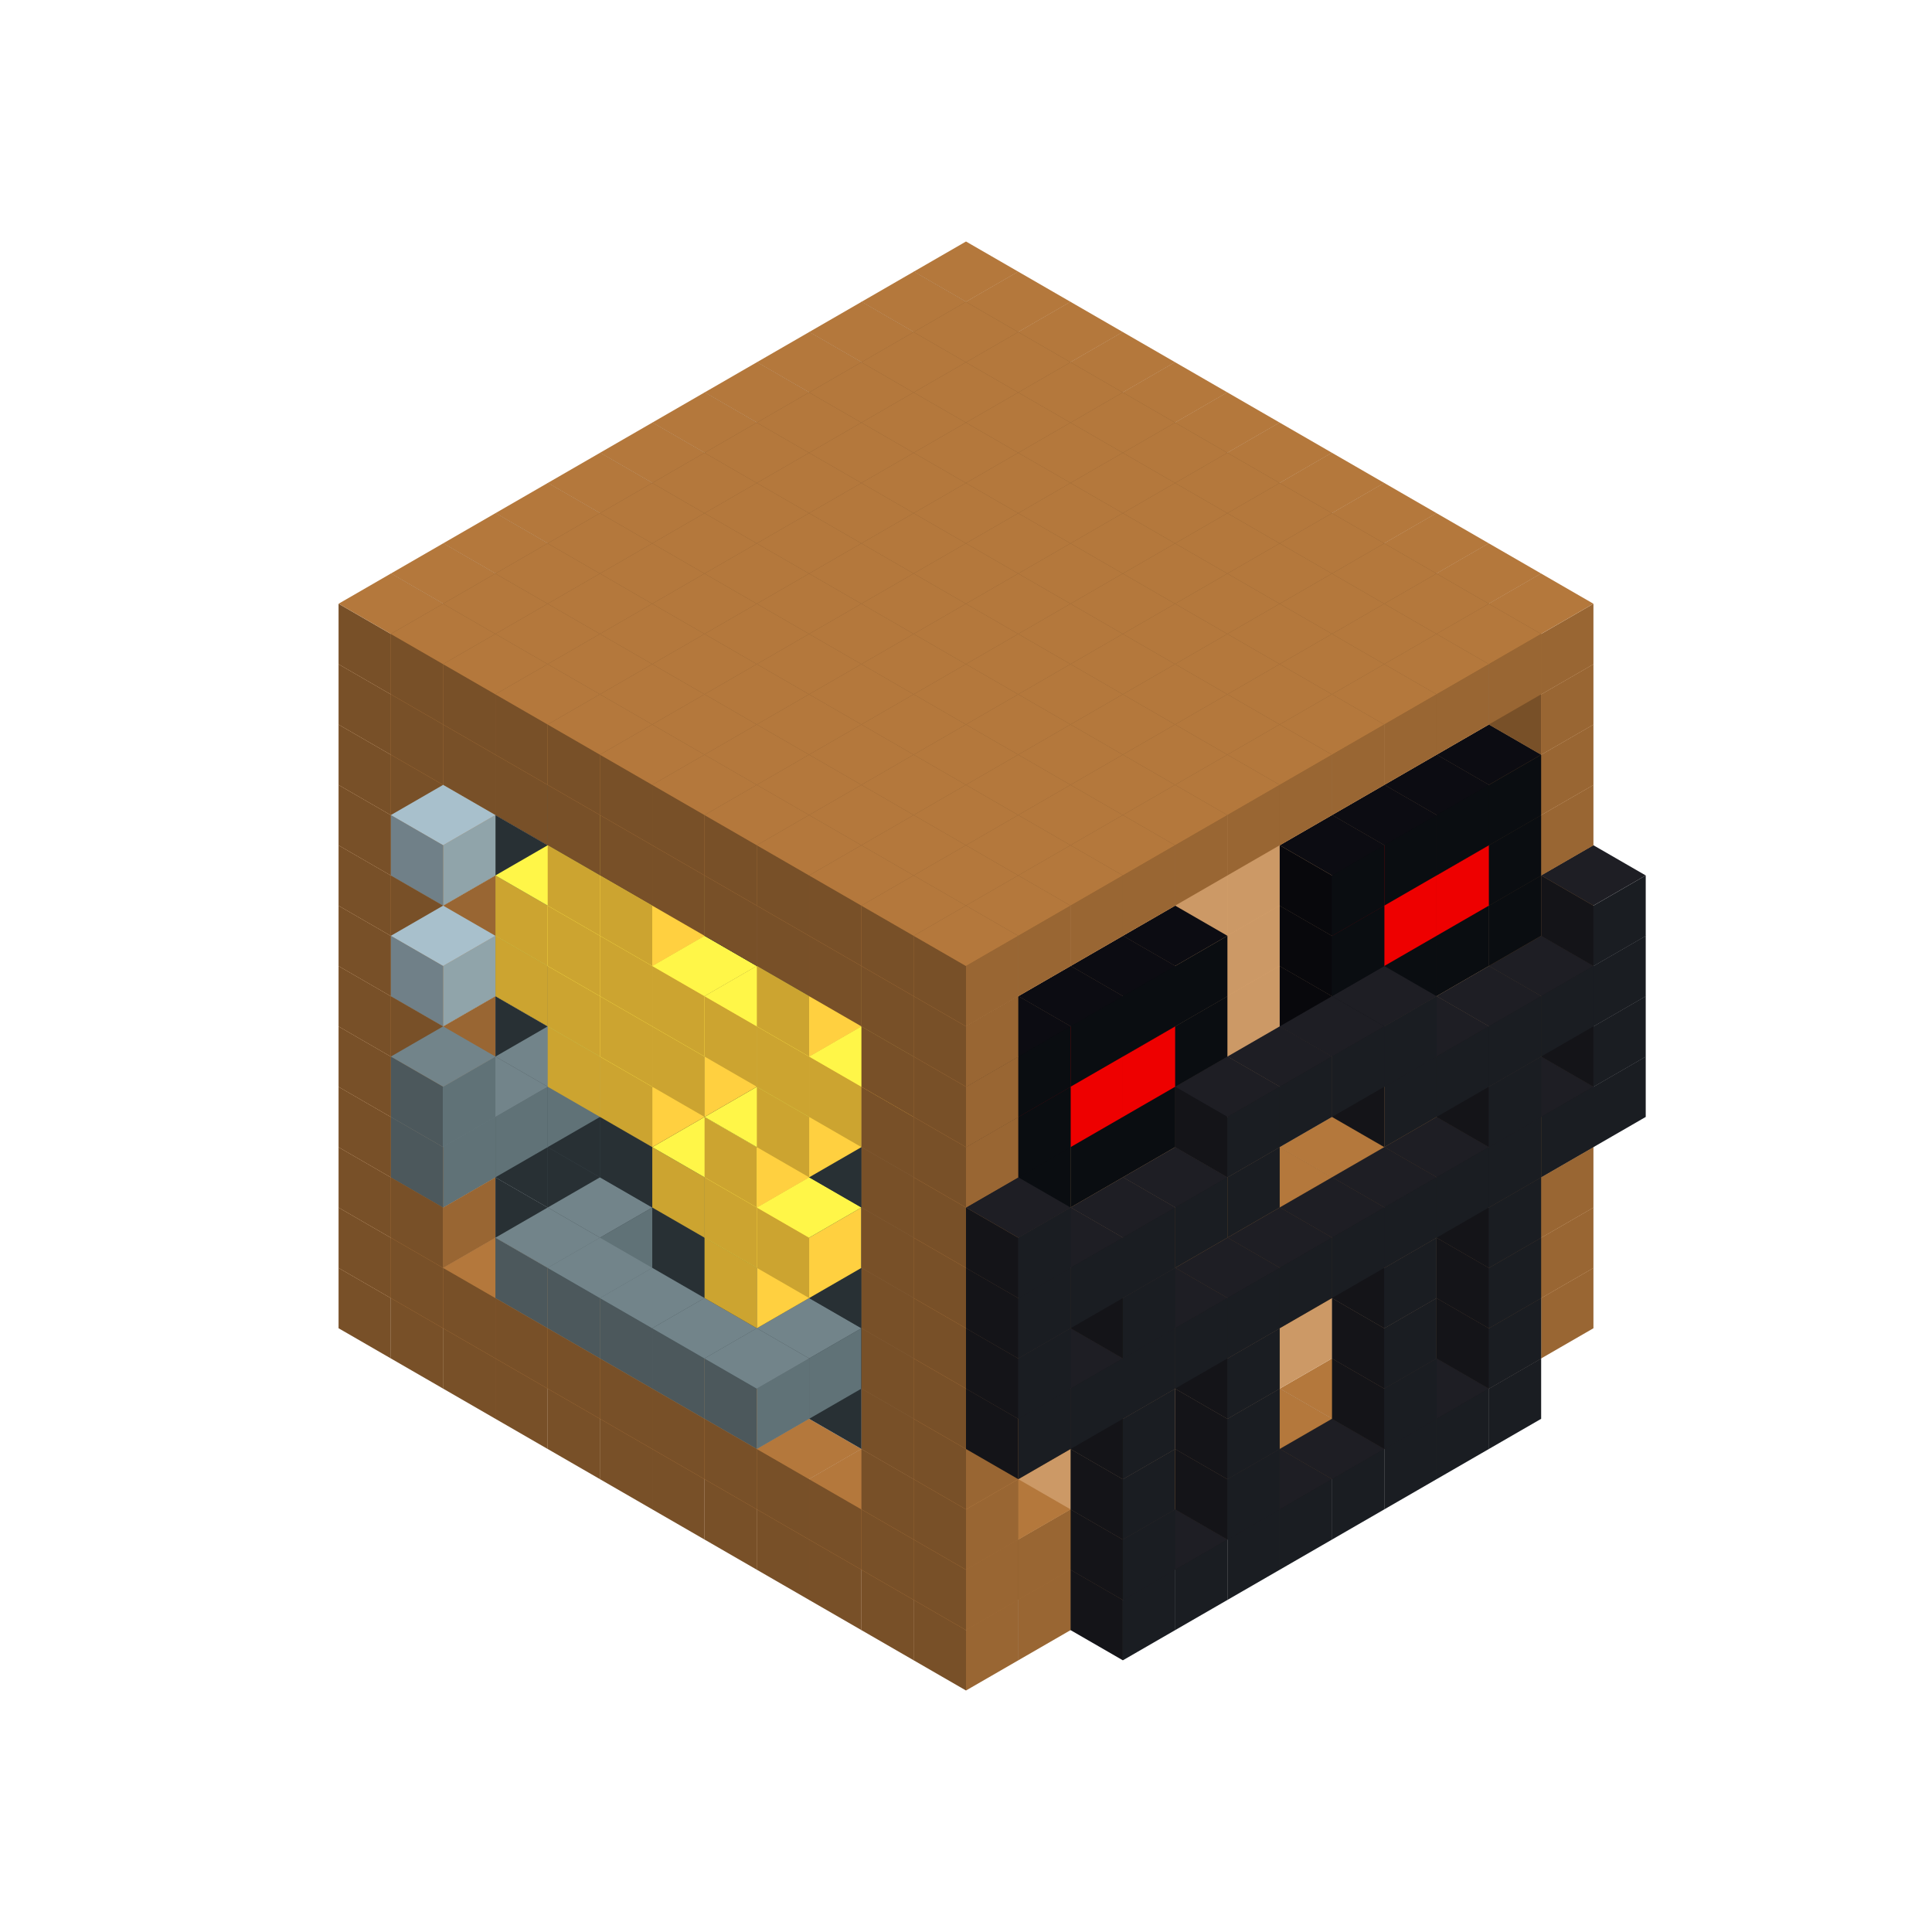
<svg width='600' height='600' viewBox='4436371 5550000 3200000 3200000' xmlns='http://www.w3.org/2000/svg' xmlns:xlink='http://www.w3.org/1999/xlink'>
<use xlink:href='#v-0x0000004d-1' transform='translate(983738,3600000)'/>
<use xlink:href='#v-0x0000004d-1' transform='translate(1070341,3650000)'/>
<use xlink:href='#v-0x0000004d-1' transform='translate(1156944,3700000)'/>
<use xlink:href='#v-0x0000004d-1' transform='translate(1243547,3750000)'/>
<use xlink:href='#v-0x0000004d-1' transform='translate(1330150,3800000)'/>
<use xlink:href='#v-0x0000004d-1' transform='translate(1416753,3850000)'/>
<use xlink:href='#v-0x0000004d-1' transform='translate(1503356,3900000)'/>
<use xlink:href='#v-0x0000004d-1' transform='translate(1589959,3950000)'/>
<use xlink:href='#v-0x0000004d-1' transform='translate(1676562,4000000)'/>
<use xlink:href='#v-0x0000004d-1' transform='translate(1763165,4050000)'/>
<use xlink:href='#v-0x0000004d-1' transform='translate(1849768,4100000)'/>
<use xlink:href='#v-0x0000004d-1' transform='translate(2889004,3600000)'/>
<use xlink:href='#v-0x0000004d-1' transform='translate(2802401,3650000)'/>
<use xlink:href='#v-0x0000004d-1' transform='translate(2715798,3700000)'/>
<use xlink:href='#v-0x0000004d-1' transform='translate(2629195,3750000)'/>
<use xlink:href='#v-0x0000004d-1' transform='translate(2542592,3800000)'/>
<use xlink:href='#v-0x0000004d-1' transform='translate(2455989,3850000)'/>
<use xlink:href='#v-0x0000004d-1' transform='translate(2369386,3900000)'/>
<use xlink:href='#v-0x0000004d-1' transform='translate(2282783,3950000)'/>
<use xlink:href='#v-0x0000004d-1' transform='translate(2196180,4000000)'/>
<use xlink:href='#v-0x0000004d-1' transform='translate(2109577,4050000)'/>
<use xlink:href='#v-0x0000004d-1' transform='translate(2022974,4100000)'/>
<use xlink:href='#v-0x0000004d-1' transform='translate(1936371,4150000)'/>
<use xlink:href='#v-0x0000004d-8' transform='translate(2802401,3750000)'/>
<use xlink:href='#v-0x0000004d-8' transform='translate(2715798,3800000)'/>
<use xlink:href='#v-0x0000004d-8' transform='translate(2629195,3850000)'/>
<use xlink:href='#v-0x0000004d-8' transform='translate(2542592,3900000)'/>
<use xlink:href='#v-0x0000004d-8' transform='translate(2455989,3950000)'/>
<use xlink:href='#v-0x0000004d-8' transform='translate(2369386,4000000)'/>
<use xlink:href='#v-0x0000004d-8' transform='translate(2282783,4050000)'/>
<use xlink:href='#v-0x0000004d-8' transform='translate(2196180,4100000)'/>
<use xlink:href='#v-0x0000004d-1' transform='translate(983738,3500000)'/>
<use xlink:href='#v-0x0000004d-1' transform='translate(1070341,3550000)'/>
<use xlink:href='#v-0x0000004d-1' transform='translate(1156944,3600000)'/>
<use xlink:href='#v-0x0000004d-1' transform='translate(1243547,3650000)'/>
<use xlink:href='#v-0x0000004d-1' transform='translate(1330150,3700000)'/>
<use xlink:href='#v-0x0000004d-1' transform='translate(1416753,3750000)'/>
<use xlink:href='#v-0x0000004d-1' transform='translate(1503356,3800000)'/>
<use xlink:href='#v-0x0000004d-1' transform='translate(1589959,3850000)'/>
<use xlink:href='#v-0x0000004d-1' transform='translate(1676562,3900000)'/>
<use xlink:href='#v-0x0000004d-1' transform='translate(1763165,3950000)'/>
<use xlink:href='#v-0x0000004d-2' transform='translate(2715798,3500000)'/>
<use xlink:href='#v-0x0000004d-2' transform='translate(2629195,3550000)'/>
<use xlink:href='#v-0x0000004d-2' transform='translate(2542592,3600000)'/>
<use xlink:href='#v-0x0000004d-2' transform='translate(2455989,3650000)'/>
<use xlink:href='#v-0x0000004d-2' transform='translate(2369386,3700000)'/>
<use xlink:href='#v-0x0000004d-2' transform='translate(2282783,3750000)'/>
<use xlink:href='#v-0x0000004d-2' transform='translate(2196180,3800000)'/>
<use xlink:href='#v-0x0000004d-2' transform='translate(2109577,3850000)'/>
<use xlink:href='#v-0x0000004d-2' transform='translate(2022974,3900000)'/>
<use xlink:href='#v-0x0000004d-2' transform='translate(1936371,3950000)'/>
<use xlink:href='#v-0x0000004d-1' transform='translate(1849768,4000000)'/>
<use xlink:href='#v-0x0000004d-1' transform='translate(2889004,3500000)'/>
<use xlink:href='#v-0x0000004d-1' transform='translate(2802401,3550000)'/>
<use xlink:href='#v-0x0000004d-1' transform='translate(2022974,4000000)'/>
<use xlink:href='#v-0x0000004d-1' transform='translate(1936371,4050000)'/>
<use xlink:href='#v-0x0000004d-8' transform='translate(2802401,3650000)'/>
<use xlink:href='#v-0x0000004d-8' transform='translate(2629195,3750000)'/>
<use xlink:href='#v-0x0000004d-8' transform='translate(2369386,3900000)'/>
<use xlink:href='#v-0x0000004d-8' transform='translate(2196180,4000000)'/>
<use xlink:href='#v-0x0000004d-1' transform='translate(983738,3400000)'/>
<use xlink:href='#v-0x0000004d-1' transform='translate(1070341,3450000)'/>
<use xlink:href='#v-0x0000004d-5' transform='translate(1243547,3450000)'/>
<use xlink:href='#v-0x0000004d-5' transform='translate(1330150,3500000)'/>
<use xlink:href='#v-0x0000004d-5' transform='translate(1416753,3550000)'/>
<use xlink:href='#v-0x0000004d-5' transform='translate(1503356,3600000)'/>
<use xlink:href='#v-0x0000004d-5' transform='translate(1589959,3650000)'/>
<use xlink:href='#v-0x0000004d-5' transform='translate(1676562,3700000)'/>
<use xlink:href='#v-0x0000004d-5' transform='translate(1763165,3750000)'/>
<use xlink:href='#v-0x0000004d-5' transform='translate(1849768,3800000)'/>
<use xlink:href='#v-0x0000004d-2' transform='translate(2715798,3400000)'/>
<use xlink:href='#v-0x0000004d-2' transform='translate(2629195,3450000)'/>
<use xlink:href='#v-0x0000004d-2' transform='translate(2542592,3500000)'/>
<use xlink:href='#v-0x0000004d-2' transform='translate(2455989,3550000)'/>
<use xlink:href='#v-0x0000004d-2' transform='translate(2369386,3600000)'/>
<use xlink:href='#v-0x0000004d-2' transform='translate(2282783,3650000)'/>
<use xlink:href='#v-0x0000004d-2' transform='translate(2196180,3700000)'/>
<use xlink:href='#v-0x0000004d-2' transform='translate(2109577,3750000)'/>
<use xlink:href='#v-0x0000004d-2' transform='translate(2022974,3800000)'/>
<use xlink:href='#v-0x0000004d-2' transform='translate(1936371,3850000)'/>
<use xlink:href='#v-0x0000004d-1' transform='translate(1849768,3900000)'/>
<use xlink:href='#v-0x0000004d-1' transform='translate(2889004,3400000)'/>
<use xlink:href='#v-0x0000004d-1' transform='translate(1936371,3950000)'/>
<use xlink:href='#v-0x0000004d-8' transform='translate(2802401,3550000)'/>
<use xlink:href='#v-0x0000004d-8' transform='translate(2629195,3650000)'/>
<use xlink:href='#v-0x0000004d-8' transform='translate(2369386,3800000)'/>
<use xlink:href='#v-0x0000004d-8' transform='translate(2196180,3900000)'/>
<use xlink:href='#v-0x0000004d-1' transform='translate(983738,3300000)'/>
<use xlink:href='#v-0x0000004d-1' transform='translate(1070341,3350000)'/>
<use xlink:href='#v-0x0000004d-5' transform='translate(1243547,3350000)'/>
<use xlink:href='#v-0x0000004d-5' transform='translate(1330150,3400000)'/>
<use xlink:href='#v-0x0000004d-5' transform='translate(1416753,3450000)'/>
<use xlink:href='#v-0x0000004d-6' transform='translate(1330150,3500000)'/>
<use xlink:href='#v-0x0000004d-6' transform='translate(1243547,3550000)'/>
<use xlink:href='#v-0x0000004d-5' transform='translate(1503356,3500000)'/>
<use xlink:href='#v-0x0000004d-6' transform='translate(1330150,3600000)'/>
<use xlink:href='#v-0x0000004d-5' transform='translate(1589959,3550000)'/>
<use xlink:href='#v-0x0000004d-6' transform='translate(1416753,3650000)'/>
<use xlink:href='#v-0x0000004d-5' transform='translate(1676562,3600000)'/>
<use xlink:href='#v-0x0000004d-6' transform='translate(1503356,3700000)'/>
<use xlink:href='#v-0x0000004d-5' transform='translate(1763165,3650000)'/>
<use xlink:href='#v-0x0000004d-6' transform='translate(1676562,3700000)'/>
<use xlink:href='#v-0x0000004d-6' transform='translate(1589959,3750000)'/>
<use xlink:href='#v-0x0000004d-5' transform='translate(1849768,3700000)'/>
<use xlink:href='#v-0x0000004d-2' transform='translate(2715798,3300000)'/>
<use xlink:href='#v-0x0000004d-2' transform='translate(2629195,3350000)'/>
<use xlink:href='#v-0x0000004d-2' transform='translate(2542592,3400000)'/>
<use xlink:href='#v-0x0000004d-2' transform='translate(2455989,3450000)'/>
<use xlink:href='#v-0x0000004d-2' transform='translate(2369386,3500000)'/>
<use xlink:href='#v-0x0000004d-2' transform='translate(2282783,3550000)'/>
<use xlink:href='#v-0x0000004d-2' transform='translate(2196180,3600000)'/>
<use xlink:href='#v-0x0000004d-2' transform='translate(2109577,3650000)'/>
<use xlink:href='#v-0x0000004d-2' transform='translate(2022974,3700000)'/>
<use xlink:href='#v-0x0000004d-2' transform='translate(1936371,3750000)'/>
<use xlink:href='#v-0x0000004d-1' transform='translate(1849768,3800000)'/>
<use xlink:href='#v-0x0000004d-1' transform='translate(2889004,3300000)'/>
<use xlink:href='#v-0x0000004d-1' transform='translate(2802401,3350000)'/>
<use xlink:href='#v-0x0000004d-1' transform='translate(2715798,3400000)'/>
<use xlink:href='#v-0x0000004d-1' transform='translate(2629195,3450000)'/>
<use xlink:href='#v-0x0000004d-1' transform='translate(2542592,3500000)'/>
<use xlink:href='#v-0x0000004d-1' transform='translate(2455989,3550000)'/>
<use xlink:href='#v-0x0000004d-1' transform='translate(2369386,3600000)'/>
<use xlink:href='#v-0x0000004d-1' transform='translate(2282783,3650000)'/>
<use xlink:href='#v-0x0000004d-1' transform='translate(2196180,3700000)'/>
<use xlink:href='#v-0x0000004d-1' transform='translate(2109577,3750000)'/>
<use xlink:href='#v-0x0000004d-1' transform='translate(2022974,3800000)'/>
<use xlink:href='#v-0x0000004d-1' transform='translate(1936371,3850000)'/>
<use xlink:href='#v-0x0000004d-8' transform='translate(2802401,3450000)'/>
<use xlink:href='#v-0x0000004d-8' transform='translate(2629195,3550000)'/>
<use xlink:href='#v-0x0000004d-8' transform='translate(2369386,3700000)'/>
<use xlink:href='#v-0x0000004d-8' transform='translate(2196180,3800000)'/>
<use xlink:href='#v-0x0000004d-1' transform='translate(983738,3200000)'/>
<use xlink:href='#v-0x0000004d-1' transform='translate(1070341,3250000)'/>
<use xlink:href='#v-0x0000004d-5' transform='translate(1243547,3250000)'/>
<use xlink:href='#v-0x0000004d-5' transform='translate(1330150,3300000)'/>
<use xlink:href='#v-0x0000004d-5' transform='translate(1416753,3350000)'/>
<use xlink:href='#v-0x0000004d-5' transform='translate(1503356,3400000)'/>
<use xlink:href='#v-0x0000004d-5' transform='translate(1589959,3450000)'/>
<use xlink:href='#v-0x0000004d-5' transform='translate(1676562,3500000)'/>
<use xlink:href='#v-0x0000004d-4' transform='translate(1589959,3550000)'/>
<use xlink:href='#v-0x0000004d-5' transform='translate(1763165,3550000)'/>
<use xlink:href='#v-0x0000004d-5' transform='translate(1849768,3600000)'/>
<use xlink:href='#v-0x0000004d-2' transform='translate(2715798,3200000)'/>
<use xlink:href='#v-0x0000004d-2' transform='translate(2629195,3250000)'/>
<use xlink:href='#v-0x0000004d-2' transform='translate(2542592,3300000)'/>
<use xlink:href='#v-0x0000004d-2' transform='translate(2455989,3350000)'/>
<use xlink:href='#v-0x0000004d-2' transform='translate(2369386,3400000)'/>
<use xlink:href='#v-0x0000004d-2' transform='translate(2282783,3450000)'/>
<use xlink:href='#v-0x0000004d-2' transform='translate(2196180,3500000)'/>
<use xlink:href='#v-0x0000004d-2' transform='translate(2109577,3550000)'/>
<use xlink:href='#v-0x0000004d-2' transform='translate(2022974,3600000)'/>
<use xlink:href='#v-0x0000004d-2' transform='translate(1936371,3650000)'/>
<use xlink:href='#v-0x0000004d-1' transform='translate(1849768,3700000)'/>
<use xlink:href='#v-0x0000004d-1' transform='translate(2889004,3200000)'/>
<use xlink:href='#v-0x0000004d-1' transform='translate(2802401,3250000)'/>
<use xlink:href='#v-0x0000004d-1' transform='translate(2715798,3300000)'/>
<use xlink:href='#v-0x0000004d-1' transform='translate(2629195,3350000)'/>
<use xlink:href='#v-0x0000004d-1' transform='translate(2542592,3400000)'/>
<use xlink:href='#v-0x0000004d-1' transform='translate(2455989,3450000)'/>
<use xlink:href='#v-0x0000004d-1' transform='translate(2369386,3500000)'/>
<use xlink:href='#v-0x0000004d-1' transform='translate(2282783,3550000)'/>
<use xlink:href='#v-0x0000004d-1' transform='translate(2196180,3600000)'/>
<use xlink:href='#v-0x0000004d-1' transform='translate(2109577,3650000)'/>
<use xlink:href='#v-0x0000004d-1' transform='translate(2022974,3700000)'/>
<use xlink:href='#v-0x0000004d-1' transform='translate(1936371,3750000)'/>
<use xlink:href='#v-0x0000004d-8' transform='translate(2975607,3250000)'/>
<use xlink:href='#v-0x0000004d-8' transform='translate(2889004,3300000)'/>
<use xlink:href='#v-0x0000004d-8' transform='translate(2802401,3350000)'/>
<use xlink:href='#v-0x0000004d-8' transform='translate(2715798,3400000)'/>
<use xlink:href='#v-0x0000004d-8' transform='translate(2629195,3450000)'/>
<use xlink:href='#v-0x0000004d-8' transform='translate(2542592,3500000)'/>
<use xlink:href='#v-0x0000004d-8' transform='translate(2455989,3550000)'/>
<use xlink:href='#v-0x0000004d-8' transform='translate(2369386,3600000)'/>
<use xlink:href='#v-0x0000004d-8' transform='translate(2282783,3650000)'/>
<use xlink:href='#v-0x0000004d-8' transform='translate(2196180,3700000)'/>
<use xlink:href='#v-0x0000004d-8' transform='translate(2109577,3750000)'/>
<use xlink:href='#v-0x0000004d-8' transform='translate(2022974,3800000)'/>
<use xlink:href='#v-0x0000004d-1' transform='translate(983738,3100000)'/>
<use xlink:href='#v-0x0000004d-1' transform='translate(1070341,3150000)'/>
<use xlink:href='#v-0x0000004d-5' transform='translate(1243547,3150000)'/>
<use xlink:href='#v-0x0000004d-5' transform='translate(1330150,3200000)'/>
<use xlink:href='#v-0x0000004d-6' transform='translate(1243547,3250000)'/>
<use xlink:href='#v-0x0000004d-6' transform='translate(1156944,3300000)'/>
<use xlink:href='#v-0x0000004d-6' transform='translate(1070341,3350000)'/>
<use xlink:href='#v-0x0000004d-5' transform='translate(1416753,3250000)'/>
<use xlink:href='#v-0x0000004d-5' transform='translate(1503356,3300000)'/>
<use xlink:href='#v-0x0000004d-5' transform='translate(1589959,3350000)'/>
<use xlink:href='#v-0x0000004d-4' transform='translate(1503356,3400000)'/>
<use xlink:href='#v-0x0000004d-5' transform='translate(1676562,3400000)'/>
<use xlink:href='#v-0x0000004d-4' transform='translate(1589959,3450000)'/>
<use xlink:href='#v-0x0000004d-5' transform='translate(1763165,3450000)'/>
<use xlink:href='#v-0x0000004d-4' transform='translate(1676562,3500000)'/>
<use xlink:href='#v-0x0000004d-5' transform='translate(1849768,3500000)'/>
<use xlink:href='#v-0x0000004d-2' transform='translate(2715798,3100000)'/>
<use xlink:href='#v-0x0000004d-2' transform='translate(2629195,3150000)'/>
<use xlink:href='#v-0x0000004d-2' transform='translate(2542592,3200000)'/>
<use xlink:href='#v-0x0000004d-2' transform='translate(2455989,3250000)'/>
<use xlink:href='#v-0x0000004d-2' transform='translate(2369386,3300000)'/>
<use xlink:href='#v-0x0000004d-2' transform='translate(2282783,3350000)'/>
<use xlink:href='#v-0x0000004d-2' transform='translate(2196180,3400000)'/>
<use xlink:href='#v-0x0000004d-2' transform='translate(2109577,3450000)'/>
<use xlink:href='#v-0x0000004d-2' transform='translate(2022974,3500000)'/>
<use xlink:href='#v-0x0000004d-2' transform='translate(1936371,3550000)'/>
<use xlink:href='#v-0x0000004d-1' transform='translate(1849768,3600000)'/>
<use xlink:href='#v-0x0000004d-1' transform='translate(2889004,3100000)'/>
<use xlink:href='#v-0x0000004d-1' transform='translate(1936371,3650000)'/>
<use xlink:href='#v-0x0000004d-8' transform='translate(2975607,3150000)'/>
<use xlink:href='#v-0x0000004d-8' transform='translate(2802401,3250000)'/>
<use xlink:href='#v-0x0000004d-8' transform='translate(2196180,3600000)'/>
<use xlink:href='#v-0x0000004d-8' transform='translate(2022974,3700000)'/>
<use xlink:href='#v-0x0000004d-1' transform='translate(983738,3000000)'/>
<use xlink:href='#v-0x0000004d-1' transform='translate(1070341,3050000)'/>
<use xlink:href='#v-0x0000004d-5' transform='translate(1243547,3050000)'/>
<use xlink:href='#v-0x0000004d-5' transform='translate(1330150,3100000)'/>
<use xlink:href='#v-0x0000004d-6' transform='translate(1070341,3250000)'/>
<use xlink:href='#v-0x0000004d-5' transform='translate(1416753,3150000)'/>
<use xlink:href='#v-0x0000004d-4' transform='translate(1330150,3200000)'/>
<use xlink:href='#v-0x0000004d-5' transform='translate(1503356,3200000)'/>
<use xlink:href='#v-0x0000004d-4' transform='translate(1416753,3250000)'/>
<use xlink:href='#v-0x0000004d-5' transform='translate(1589959,3250000)'/>
<use xlink:href='#v-0x0000004d-5' transform='translate(1676562,3300000)'/>
<use xlink:href='#v-0x0000004d-4' transform='translate(1589959,3350000)'/>
<use xlink:href='#v-0x0000004d-5' transform='translate(1763165,3350000)'/>
<use xlink:href='#v-0x0000004d-5' transform='translate(1849768,3400000)'/>
<use xlink:href='#v-0x0000004d-2' transform='translate(2715798,3000000)'/>
<use xlink:href='#v-0x0000004d-2' transform='translate(2629195,3050000)'/>
<use xlink:href='#v-0x0000004d-2' transform='translate(2542592,3100000)'/>
<use xlink:href='#v-0x0000004d-2' transform='translate(2455989,3150000)'/>
<use xlink:href='#v-0x0000004d-2' transform='translate(2369386,3200000)'/>
<use xlink:href='#v-0x0000004d-2' transform='translate(2282783,3250000)'/>
<use xlink:href='#v-0x0000004d-2' transform='translate(2196180,3300000)'/>
<use xlink:href='#v-0x0000004d-2' transform='translate(2109577,3350000)'/>
<use xlink:href='#v-0x0000004d-2' transform='translate(2022974,3400000)'/>
<use xlink:href='#v-0x0000004d-2' transform='translate(1936371,3450000)'/>
<use xlink:href='#v-0x0000004d-1' transform='translate(1849768,3500000)'/>
<use xlink:href='#v-0x0000004d-1' transform='translate(2889004,3000000)'/>
<use xlink:href='#v-0x0000004d-1' transform='translate(1936371,3550000)'/>
<use xlink:href='#v-0x0000004d-8' transform='translate(2975607,3050000)'/>
<use xlink:href='#v-0x0000004d-8' transform='translate(2889004,3100000)'/>
<use xlink:href='#v-0x0000004d-8' transform='translate(2802401,3150000)'/>
<use xlink:href='#v-0x0000004d-8' transform='translate(2715798,3200000)'/>
<use xlink:href='#v-0x0000004d-8' transform='translate(2629195,3250000)'/>
<use xlink:href='#v-0x0000004d-8' transform='translate(2369386,3400000)'/>
<use xlink:href='#v-0x0000004d-8' transform='translate(2282783,3450000)'/>
<use xlink:href='#v-0x0000004d-8' transform='translate(2196180,3500000)'/>
<use xlink:href='#v-0x0000004d-8' transform='translate(2109577,3550000)'/>
<use xlink:href='#v-0x0000004d-8' transform='translate(2022974,3600000)'/>
<use xlink:href='#v-0x0000004d-1' transform='translate(983738,2900000)'/>
<use xlink:href='#v-0x0000004d-1' transform='translate(1070341,2950000)'/>
<use xlink:href='#v-0x0000004d-5' transform='translate(1243547,2950000)'/>
<use xlink:href='#v-0x0000004d-5' transform='translate(1330150,3000000)'/>
<use xlink:href='#v-0x0000004d-4' transform='translate(1243547,3050000)'/>
<use xlink:href='#v-0x0000004d-5' transform='translate(1416753,3050000)'/>
<use xlink:href='#v-0x0000004d-4' transform='translate(1330150,3100000)'/>
<use xlink:href='#v-0x0000004d-5' transform='translate(1503356,3100000)'/>
<use xlink:href='#v-0x0000004d-4' transform='translate(1416753,3150000)'/>
<use xlink:href='#v-0x0000004d-5' transform='translate(1589959,3150000)'/>
<use xlink:href='#v-0x0000004d-4' transform='translate(1503356,3200000)'/>
<use xlink:href='#v-0x0000004d-5' transform='translate(1676562,3200000)'/>
<use xlink:href='#v-0x0000004d-5' transform='translate(1763165,3250000)'/>
<use xlink:href='#v-0x0000004d-4' transform='translate(1676562,3300000)'/>
<use xlink:href='#v-0x0000004d-5' transform='translate(1849768,3300000)'/>
<use xlink:href='#v-0x0000004d-2' transform='translate(2715798,2900000)'/>
<use xlink:href='#v-0x0000004d-2' transform='translate(2629195,2950000)'/>
<use xlink:href='#v-0x0000004d-2' transform='translate(2542592,3000000)'/>
<use xlink:href='#v-0x0000004d-2' transform='translate(2455989,3050000)'/>
<use xlink:href='#v-0x0000004d-2' transform='translate(2369386,3100000)'/>
<use xlink:href='#v-0x0000004d-2' transform='translate(2282783,3150000)'/>
<use xlink:href='#v-0x0000004d-2' transform='translate(2196180,3200000)'/>
<use xlink:href='#v-0x0000004d-2' transform='translate(2109577,3250000)'/>
<use xlink:href='#v-0x0000004d-2' transform='translate(2022974,3300000)'/>
<use xlink:href='#v-0x0000004d-2' transform='translate(1936371,3350000)'/>
<use xlink:href='#v-0x0000004d-1' transform='translate(1849768,3400000)'/>
<use xlink:href='#v-0x0000004d-1' transform='translate(2889004,2900000)'/>
<use xlink:href='#v-0x0000004d-9' transform='translate(2802401,2950000)'/>
<use xlink:href='#v-0x0000004d-9' transform='translate(2715798,3000000)'/>
<use xlink:href='#v-0x0000004d-9' transform='translate(2629195,3050000)'/>
<use xlink:href='#v-0x0000004d-9' transform='translate(2542592,3100000)'/>
<use xlink:href='#v-0x0000004d-9' transform='translate(2282783,3250000)'/>
<use xlink:href='#v-0x0000004d-9' transform='translate(2196180,3300000)'/>
<use xlink:href='#v-0x0000004d-9' transform='translate(2109577,3350000)'/>
<use xlink:href='#v-0x0000004d-9' transform='translate(2022974,3400000)'/>
<use xlink:href='#v-0x0000004d-1' transform='translate(1936371,3450000)'/>
<use xlink:href='#v-0x0000004d-8' transform='translate(2975607,2950000)'/>
<use xlink:href='#v-0x0000004d-8' transform='translate(2629195,3150000)'/>
<use xlink:href='#v-0x0000004d-8' transform='translate(2542592,3200000)'/>
<use xlink:href='#v-0x0000004d-8' transform='translate(2455989,3250000)'/>
<use xlink:href='#v-0x0000004d-8' transform='translate(2369386,3300000)'/>
<use xlink:href='#v-0x0000004d-8' transform='translate(2022974,3500000)'/>
<use xlink:href='#v-0x0000004d-1' transform='translate(983738,2800000)'/>
<use xlink:href='#v-0x0000004d-1' transform='translate(1070341,2850000)'/>
<use xlink:href='#v-0x0000004d-5' transform='translate(1243547,2850000)'/>
<use xlink:href='#v-0x0000004d-5' transform='translate(1330150,2900000)'/>
<use xlink:href='#v-0x0000004d-4' transform='translate(1243547,2950000)'/>
<use xlink:href='#v-0x0000004d-7' transform='translate(1070341,3050000)'/>
<use xlink:href='#v-0x0000004d-5' transform='translate(1416753,2950000)'/>
<use xlink:href='#v-0x0000004d-4' transform='translate(1330150,3000000)'/>
<use xlink:href='#v-0x0000004d-5' transform='translate(1503356,3000000)'/>
<use xlink:href='#v-0x0000004d-4' transform='translate(1416753,3050000)'/>
<use xlink:href='#v-0x0000004d-5' transform='translate(1589959,3050000)'/>
<use xlink:href='#v-0x0000004d-4' transform='translate(1503356,3100000)'/>
<use xlink:href='#v-0x0000004d-5' transform='translate(1676562,3100000)'/>
<use xlink:href='#v-0x0000004d-4' transform='translate(1589959,3150000)'/>
<use xlink:href='#v-0x0000004d-5' transform='translate(1763165,3150000)'/>
<use xlink:href='#v-0x0000004d-4' transform='translate(1676562,3200000)'/>
<use xlink:href='#v-0x0000004d-5' transform='translate(1849768,3200000)'/>
<use xlink:href='#v-0x0000004d-4' transform='translate(1763165,3250000)'/>
<use xlink:href='#v-0x0000004d-2' transform='translate(2715798,2800000)'/>
<use xlink:href='#v-0x0000004d-2' transform='translate(2629195,2850000)'/>
<use xlink:href='#v-0x0000004d-2' transform='translate(2542592,2900000)'/>
<use xlink:href='#v-0x0000004d-2' transform='translate(2455989,2950000)'/>
<use xlink:href='#v-0x0000004d-2' transform='translate(2369386,3000000)'/>
<use xlink:href='#v-0x0000004d-2' transform='translate(2282783,3050000)'/>
<use xlink:href='#v-0x0000004d-2' transform='translate(2196180,3100000)'/>
<use xlink:href='#v-0x0000004d-2' transform='translate(2109577,3150000)'/>
<use xlink:href='#v-0x0000004d-2' transform='translate(2022974,3200000)'/>
<use xlink:href='#v-0x0000004d-2' transform='translate(1936371,3250000)'/>
<use xlink:href='#v-0x0000004d-1' transform='translate(1849768,3300000)'/>
<use xlink:href='#v-0x0000004d-1' transform='translate(2889004,2800000)'/>
<use xlink:href='#v-0x0000004d-9' transform='translate(2802401,2850000)'/>
<use xlink:href='#v-0x0000004d-10' transform='translate(2715798,2900000)'/>
<use xlink:href='#v-0x0000004d-10' transform='translate(2629195,2950000)'/>
<use xlink:href='#v-0x0000004d-9' transform='translate(2542592,3000000)'/>
<use xlink:href='#v-0x0000004d-9' transform='translate(2282783,3150000)'/>
<use xlink:href='#v-0x0000004d-10' transform='translate(2196180,3200000)'/>
<use xlink:href='#v-0x0000004d-10' transform='translate(2109577,3250000)'/>
<use xlink:href='#v-0x0000004d-9' transform='translate(2022974,3300000)'/>
<use xlink:href='#v-0x0000004d-1' transform='translate(1936371,3350000)'/>
<use xlink:href='#v-0x0000004d-1' transform='translate(983738,2700000)'/>
<use xlink:href='#v-0x0000004d-1' transform='translate(1070341,2750000)'/>
<use xlink:href='#v-0x0000004d-5' transform='translate(1243547,2750000)'/>
<use xlink:href='#v-0x0000004d-5' transform='translate(1330150,2800000)'/>
<use xlink:href='#v-0x0000004d-5' transform='translate(1416753,2850000)'/>
<use xlink:href='#v-0x0000004d-4' transform='translate(1330150,2900000)'/>
<use xlink:href='#v-0x0000004d-5' transform='translate(1503356,2900000)'/>
<use xlink:href='#v-0x0000004d-4' transform='translate(1416753,2950000)'/>
<use xlink:href='#v-0x0000004d-5' transform='translate(1589959,2950000)'/>
<use xlink:href='#v-0x0000004d-5' transform='translate(1676562,3000000)'/>
<use xlink:href='#v-0x0000004d-5' transform='translate(1763165,3050000)'/>
<use xlink:href='#v-0x0000004d-4' transform='translate(1676562,3100000)'/>
<use xlink:href='#v-0x0000004d-5' transform='translate(1849768,3100000)'/>
<use xlink:href='#v-0x0000004d-2' transform='translate(2715798,2700000)'/>
<use xlink:href='#v-0x0000004d-2' transform='translate(2629195,2750000)'/>
<use xlink:href='#v-0x0000004d-2' transform='translate(2542592,2800000)'/>
<use xlink:href='#v-0x0000004d-2' transform='translate(2455989,2850000)'/>
<use xlink:href='#v-0x0000004d-2' transform='translate(2369386,2900000)'/>
<use xlink:href='#v-0x0000004d-2' transform='translate(2282783,2950000)'/>
<use xlink:href='#v-0x0000004d-2' transform='translate(2196180,3000000)'/>
<use xlink:href='#v-0x0000004d-2' transform='translate(2109577,3050000)'/>
<use xlink:href='#v-0x0000004d-2' transform='translate(2022974,3100000)'/>
<use xlink:href='#v-0x0000004d-2' transform='translate(1936371,3150000)'/>
<use xlink:href='#v-0x0000004d-1' transform='translate(1849768,3200000)'/>
<use xlink:href='#v-0x0000004d-1' transform='translate(2889004,2700000)'/>
<use xlink:href='#v-0x0000004d-9' transform='translate(2802401,2750000)'/>
<use xlink:href='#v-0x0000004d-9' transform='translate(2715798,2800000)'/>
<use xlink:href='#v-0x0000004d-9' transform='translate(2629195,2850000)'/>
<use xlink:href='#v-0x0000004d-9' transform='translate(2542592,2900000)'/>
<use xlink:href='#v-0x0000004d-9' transform='translate(2282783,3050000)'/>
<use xlink:href='#v-0x0000004d-9' transform='translate(2196180,3100000)'/>
<use xlink:href='#v-0x0000004d-9' transform='translate(2109577,3150000)'/>
<use xlink:href='#v-0x0000004d-9' transform='translate(2022974,3200000)'/>
<use xlink:href='#v-0x0000004d-1' transform='translate(1936371,3250000)'/>
<use xlink:href='#v-0x0000004d-1' transform='translate(983738,2600000)'/>
<use xlink:href='#v-0x0000004d-1' transform='translate(1070341,2650000)'/>
<use xlink:href='#v-0x0000004d-1' transform='translate(1156944,2700000)'/>
<use xlink:href='#v-0x0000004d-1' transform='translate(1243547,2750000)'/>
<use xlink:href='#v-0x0000004d-7' transform='translate(1070341,2850000)'/>
<use xlink:href='#v-0x0000004d-1' transform='translate(1330150,2800000)'/>
<use xlink:href='#v-0x0000004d-1' transform='translate(1416753,2850000)'/>
<use xlink:href='#v-0x0000004d-1' transform='translate(1503356,2900000)'/>
<use xlink:href='#v-0x0000004d-1' transform='translate(1589959,2950000)'/>
<use xlink:href='#v-0x0000004d-1' transform='translate(1676562,3000000)'/>
<use xlink:href='#v-0x0000004d-1' transform='translate(1763165,3050000)'/>
<use xlink:href='#v-0x0000004d-2' transform='translate(2715798,2600000)'/>
<use xlink:href='#v-0x0000004d-2' transform='translate(2629195,2650000)'/>
<use xlink:href='#v-0x0000004d-2' transform='translate(2542592,2700000)'/>
<use xlink:href='#v-0x0000004d-2' transform='translate(2455989,2750000)'/>
<use xlink:href='#v-0x0000004d-2' transform='translate(2369386,2800000)'/>
<use xlink:href='#v-0x0000004d-2' transform='translate(2282783,2850000)'/>
<use xlink:href='#v-0x0000004d-2' transform='translate(2196180,2900000)'/>
<use xlink:href='#v-0x0000004d-2' transform='translate(2109577,2950000)'/>
<use xlink:href='#v-0x0000004d-2' transform='translate(2022974,3000000)'/>
<use xlink:href='#v-0x0000004d-2' transform='translate(1936371,3050000)'/>
<use xlink:href='#v-0x0000004d-1' transform='translate(1849768,3100000)'/>
<use xlink:href='#v-0x0000004d-1' transform='translate(2889004,2600000)'/>
<use xlink:href='#v-0x0000004d-1' transform='translate(1936371,3150000)'/>
<use xlink:href='#v-0x0000004d-1' transform='translate(1936371,1950000)'/>
<use xlink:href='#v-0x0000004d-1' transform='translate(1849768,2000000)'/>
<use xlink:href='#v-0x0000004d-1' transform='translate(1763165,2050000)'/>
<use xlink:href='#v-0x0000004d-1' transform='translate(1676562,2100000)'/>
<use xlink:href='#v-0x0000004d-1' transform='translate(1589959,2150000)'/>
<use xlink:href='#v-0x0000004d-1' transform='translate(1503356,2200000)'/>
<use xlink:href='#v-0x0000004d-1' transform='translate(1416753,2250000)'/>
<use xlink:href='#v-0x0000004d-1' transform='translate(1330150,2300000)'/>
<use xlink:href='#v-0x0000004d-1' transform='translate(1243547,2350000)'/>
<use xlink:href='#v-0x0000004d-1' transform='translate(1156944,2400000)'/>
<use xlink:href='#v-0x0000004d-1' transform='translate(1070341,2450000)'/>
<use xlink:href='#v-0x0000004d-1' transform='translate(983738,2500000)'/>
<use xlink:href='#v-0x0000004d-1' transform='translate(2022974,2000000)'/>
<use xlink:href='#v-0x0000004d-1' transform='translate(1936371,2050000)'/>
<use xlink:href='#v-0x0000004d-1' transform='translate(1849768,2100000)'/>
<use xlink:href='#v-0x0000004d-1' transform='translate(1763165,2150000)'/>
<use xlink:href='#v-0x0000004d-1' transform='translate(1676562,2200000)'/>
<use xlink:href='#v-0x0000004d-1' transform='translate(1589959,2250000)'/>
<use xlink:href='#v-0x0000004d-1' transform='translate(1503356,2300000)'/>
<use xlink:href='#v-0x0000004d-1' transform='translate(1416753,2350000)'/>
<use xlink:href='#v-0x0000004d-1' transform='translate(1330150,2400000)'/>
<use xlink:href='#v-0x0000004d-1' transform='translate(1243547,2450000)'/>
<use xlink:href='#v-0x0000004d-1' transform='translate(1156944,2500000)'/>
<use xlink:href='#v-0x0000004d-1' transform='translate(1070341,2550000)'/>
<use xlink:href='#v-0x0000004d-1' transform='translate(2109577,2050000)'/>
<use xlink:href='#v-0x0000004d-1' transform='translate(2022974,2100000)'/>
<use xlink:href='#v-0x0000004d-1' transform='translate(1936371,2150000)'/>
<use xlink:href='#v-0x0000004d-1' transform='translate(1849768,2200000)'/>
<use xlink:href='#v-0x0000004d-1' transform='translate(1763165,2250000)'/>
<use xlink:href='#v-0x0000004d-1' transform='translate(1676562,2300000)'/>
<use xlink:href='#v-0x0000004d-1' transform='translate(1589959,2350000)'/>
<use xlink:href='#v-0x0000004d-1' transform='translate(1503356,2400000)'/>
<use xlink:href='#v-0x0000004d-1' transform='translate(1416753,2450000)'/>
<use xlink:href='#v-0x0000004d-1' transform='translate(1330150,2500000)'/>
<use xlink:href='#v-0x0000004d-1' transform='translate(1243547,2550000)'/>
<use xlink:href='#v-0x0000004d-1' transform='translate(1156944,2600000)'/>
<use xlink:href='#v-0x0000004d-1' transform='translate(2196180,2100000)'/>
<use xlink:href='#v-0x0000004d-1' transform='translate(2109577,2150000)'/>
<use xlink:href='#v-0x0000004d-1' transform='translate(2022974,2200000)'/>
<use xlink:href='#v-0x0000004d-1' transform='translate(1936371,2250000)'/>
<use xlink:href='#v-0x0000004d-1' transform='translate(1849768,2300000)'/>
<use xlink:href='#v-0x0000004d-1' transform='translate(1763165,2350000)'/>
<use xlink:href='#v-0x0000004d-1' transform='translate(1676562,2400000)'/>
<use xlink:href='#v-0x0000004d-1' transform='translate(1589959,2450000)'/>
<use xlink:href='#v-0x0000004d-1' transform='translate(1503356,2500000)'/>
<use xlink:href='#v-0x0000004d-1' transform='translate(1416753,2550000)'/>
<use xlink:href='#v-0x0000004d-1' transform='translate(1330150,2600000)'/>
<use xlink:href='#v-0x0000004d-1' transform='translate(1243547,2650000)'/>
<use xlink:href='#v-0x0000004d-1' transform='translate(2282783,2150000)'/>
<use xlink:href='#v-0x0000004d-1' transform='translate(2196180,2200000)'/>
<use xlink:href='#v-0x0000004d-1' transform='translate(2109577,2250000)'/>
<use xlink:href='#v-0x0000004d-1' transform='translate(2022974,2300000)'/>
<use xlink:href='#v-0x0000004d-1' transform='translate(1936371,2350000)'/>
<use xlink:href='#v-0x0000004d-1' transform='translate(1849768,2400000)'/>
<use xlink:href='#v-0x0000004d-1' transform='translate(1763165,2450000)'/>
<use xlink:href='#v-0x0000004d-1' transform='translate(1676562,2500000)'/>
<use xlink:href='#v-0x0000004d-1' transform='translate(1589959,2550000)'/>
<use xlink:href='#v-0x0000004d-1' transform='translate(1503356,2600000)'/>
<use xlink:href='#v-0x0000004d-1' transform='translate(1416753,2650000)'/>
<use xlink:href='#v-0x0000004d-1' transform='translate(1330150,2700000)'/>
<use xlink:href='#v-0x0000004d-1' transform='translate(2369386,2200000)'/>
<use xlink:href='#v-0x0000004d-1' transform='translate(2282783,2250000)'/>
<use xlink:href='#v-0x0000004d-1' transform='translate(2196180,2300000)'/>
<use xlink:href='#v-0x0000004d-1' transform='translate(2109577,2350000)'/>
<use xlink:href='#v-0x0000004d-1' transform='translate(2022974,2400000)'/>
<use xlink:href='#v-0x0000004d-1' transform='translate(1936371,2450000)'/>
<use xlink:href='#v-0x0000004d-1' transform='translate(1849768,2500000)'/>
<use xlink:href='#v-0x0000004d-1' transform='translate(1763165,2550000)'/>
<use xlink:href='#v-0x0000004d-1' transform='translate(1676562,2600000)'/>
<use xlink:href='#v-0x0000004d-1' transform='translate(1589959,2650000)'/>
<use xlink:href='#v-0x0000004d-1' transform='translate(1503356,2700000)'/>
<use xlink:href='#v-0x0000004d-1' transform='translate(1416753,2750000)'/>
<use xlink:href='#v-0x0000004d-1' transform='translate(2455989,2250000)'/>
<use xlink:href='#v-0x0000004d-1' transform='translate(2369386,2300000)'/>
<use xlink:href='#v-0x0000004d-1' transform='translate(2282783,2350000)'/>
<use xlink:href='#v-0x0000004d-1' transform='translate(2196180,2400000)'/>
<use xlink:href='#v-0x0000004d-1' transform='translate(2109577,2450000)'/>
<use xlink:href='#v-0x0000004d-1' transform='translate(2022974,2500000)'/>
<use xlink:href='#v-0x0000004d-1' transform='translate(1936371,2550000)'/>
<use xlink:href='#v-0x0000004d-1' transform='translate(1849768,2600000)'/>
<use xlink:href='#v-0x0000004d-1' transform='translate(1763165,2650000)'/>
<use xlink:href='#v-0x0000004d-1' transform='translate(1676562,2700000)'/>
<use xlink:href='#v-0x0000004d-1' transform='translate(1589959,2750000)'/>
<use xlink:href='#v-0x0000004d-1' transform='translate(1503356,2800000)'/>
<use xlink:href='#v-0x0000004d-1' transform='translate(2542592,2300000)'/>
<use xlink:href='#v-0x0000004d-1' transform='translate(2455989,2350000)'/>
<use xlink:href='#v-0x0000004d-1' transform='translate(2369386,2400000)'/>
<use xlink:href='#v-0x0000004d-1' transform='translate(2282783,2450000)'/>
<use xlink:href='#v-0x0000004d-1' transform='translate(2196180,2500000)'/>
<use xlink:href='#v-0x0000004d-1' transform='translate(2109577,2550000)'/>
<use xlink:href='#v-0x0000004d-1' transform='translate(2022974,2600000)'/>
<use xlink:href='#v-0x0000004d-1' transform='translate(1936371,2650000)'/>
<use xlink:href='#v-0x0000004d-1' transform='translate(1849768,2700000)'/>
<use xlink:href='#v-0x0000004d-1' transform='translate(1763165,2750000)'/>
<use xlink:href='#v-0x0000004d-1' transform='translate(1676562,2800000)'/>
<use xlink:href='#v-0x0000004d-1' transform='translate(1589959,2850000)'/>
<use xlink:href='#v-0x0000004d-1' transform='translate(2629195,2350000)'/>
<use xlink:href='#v-0x0000004d-1' transform='translate(2542592,2400000)'/>
<use xlink:href='#v-0x0000004d-1' transform='translate(2455989,2450000)'/>
<use xlink:href='#v-0x0000004d-1' transform='translate(2369386,2500000)'/>
<use xlink:href='#v-0x0000004d-1' transform='translate(2282783,2550000)'/>
<use xlink:href='#v-0x0000004d-1' transform='translate(2196180,2600000)'/>
<use xlink:href='#v-0x0000004d-1' transform='translate(2109577,2650000)'/>
<use xlink:href='#v-0x0000004d-1' transform='translate(2022974,2700000)'/>
<use xlink:href='#v-0x0000004d-1' transform='translate(1936371,2750000)'/>
<use xlink:href='#v-0x0000004d-1' transform='translate(1849768,2800000)'/>
<use xlink:href='#v-0x0000004d-1' transform='translate(1763165,2850000)'/>
<use xlink:href='#v-0x0000004d-1' transform='translate(1676562,2900000)'/>
<use xlink:href='#v-0x0000004d-1' transform='translate(2715798,2400000)'/>
<use xlink:href='#v-0x0000004d-1' transform='translate(2629195,2450000)'/>
<use xlink:href='#v-0x0000004d-1' transform='translate(2542592,2500000)'/>
<use xlink:href='#v-0x0000004d-1' transform='translate(2455989,2550000)'/>
<use xlink:href='#v-0x0000004d-1' transform='translate(2369386,2600000)'/>
<use xlink:href='#v-0x0000004d-1' transform='translate(2282783,2650000)'/>
<use xlink:href='#v-0x0000004d-1' transform='translate(2196180,2700000)'/>
<use xlink:href='#v-0x0000004d-1' transform='translate(2109577,2750000)'/>
<use xlink:href='#v-0x0000004d-1' transform='translate(2022974,2800000)'/>
<use xlink:href='#v-0x0000004d-1' transform='translate(1936371,2850000)'/>
<use xlink:href='#v-0x0000004d-1' transform='translate(1849768,2900000)'/>
<use xlink:href='#v-0x0000004d-1' transform='translate(1763165,2950000)'/>
<use xlink:href='#v-0x0000004d-1' transform='translate(2802401,2450000)'/>
<use xlink:href='#v-0x0000004d-1' transform='translate(2715798,2500000)'/>
<use xlink:href='#v-0x0000004d-1' transform='translate(2629195,2550000)'/>
<use xlink:href='#v-0x0000004d-1' transform='translate(2542592,2600000)'/>
<use xlink:href='#v-0x0000004d-1' transform='translate(2455989,2650000)'/>
<use xlink:href='#v-0x0000004d-1' transform='translate(2369386,2700000)'/>
<use xlink:href='#v-0x0000004d-1' transform='translate(2282783,2750000)'/>
<use xlink:href='#v-0x0000004d-1' transform='translate(2196180,2800000)'/>
<use xlink:href='#v-0x0000004d-1' transform='translate(2109577,2850000)'/>
<use xlink:href='#v-0x0000004d-1' transform='translate(2022974,2900000)'/>
<use xlink:href='#v-0x0000004d-1' transform='translate(1936371,2950000)'/>
<use xlink:href='#v-0x0000004d-1' transform='translate(1849768,3000000)'/>
<use xlink:href='#v-0x0000004d-1' transform='translate(2889004,2500000)'/>
<use xlink:href='#v-0x0000004d-1' transform='translate(2802401,2550000)'/>
<use xlink:href='#v-0x0000004d-1' transform='translate(2715798,2600000)'/>
<use xlink:href='#v-0x0000004d-1' transform='translate(2629195,2650000)'/>
<use xlink:href='#v-0x0000004d-1' transform='translate(2542592,2700000)'/>
<use xlink:href='#v-0x0000004d-1' transform='translate(2455989,2750000)'/>
<use xlink:href='#v-0x0000004d-1' transform='translate(2369386,2800000)'/>
<use xlink:href='#v-0x0000004d-1' transform='translate(2282783,2850000)'/>
<use xlink:href='#v-0x0000004d-1' transform='translate(2196180,2900000)'/>
<use xlink:href='#v-0x0000004d-1' transform='translate(2109577,2950000)'/>
<use xlink:href='#v-0x0000004d-1' transform='translate(2022974,3000000)'/>
<use xlink:href='#v-0x0000004d-1' transform='translate(1936371,3050000)'/>
<defs>
<g id='v-0x0000004d-1'>
<polygon points='4100000,4100000 4100000,4200000 4013397,4150000 4013397,4050000' fill='#785028'/>
<polygon points='4100000,4100000 4100000,4200000 4186602,4150000 4186602,4050000' fill='#996633'/>
<polygon points='4100000,4100000 4013397,4050000 4100000,4000000 4186602,4050000' fill='#b4783c'/>
</g>
<g id='v-0x0000004d-2'>
<polygon points='4100000,4100000 4100000,4200000 4013397,4150000 4013397,4050000' fill='#a07850'/>
<polygon points='4100000,4100000 4100000,4200000 4186602,4150000 4186602,4050000' fill='#cc9966'/>
<polygon points='4100000,4100000 4013397,4050000 4100000,4000000 4186602,4050000' fill='#f0b478'/>
</g>
<g id='v-0x0000004d-3'>
<polygon points='4100000,4100000 4100000,4200000 4013397,4150000 4013397,4050000' fill='#4ca4cc'/>
<polygon points='4100000,4100000 4100000,4200000 4186602,4150000 4186602,4050000' fill='#60d0ff'/>
<polygon points='4100000,4100000 4013397,4050000 4100000,4000000 4186602,4050000' fill='#72f6ff'/>
</g>
<g id='v-0x0000004d-4'>
<polygon points='4100000,4100000 4100000,4200000 4013397,4150000 4013397,4050000' fill='#cca430'/>
<polygon points='4100000,4100000 4100000,4200000 4186602,4150000 4186602,4050000' fill='#ffd040'/>
<polygon points='4100000,4100000 4013397,4050000 4100000,4000000 4186602,4050000' fill='#fff648'/>
</g>
<g id='v-0x0000004d-5'>
<polygon points='4100000,4100000 4100000,4200000 4013397,4150000 4013397,4050000' fill='#283034'/>
<polygon points='4100000,4100000 4100000,4200000 4186602,4150000 4186602,4050000' fill='#334044'/>
<polygon points='4100000,4100000 4013397,4050000 4100000,4000000 4186602,4050000' fill='#3c484e'/>
</g>
<g id='v-0x0000004d-6'>
<polygon points='4100000,4100000 4100000,4200000 4013397,4150000 4013397,4050000' fill='#4c585c'/>
<polygon points='4100000,4100000 4100000,4200000 4186602,4150000 4186602,4050000' fill='#607277'/>
<polygon points='4100000,4100000 4013397,4050000 4100000,4000000 4186602,4050000' fill='#72848a'/>
</g>
<g id='v-0x0000004d-7'>
<polygon points='4100000,4100000 4100000,4200000 4013397,4150000 4013397,4050000' fill='#708088'/>
<polygon points='4100000,4100000 4100000,4200000 4186602,4150000 4186602,4050000' fill='#90a4aa'/>
<polygon points='4100000,4100000 4013397,4050000 4100000,4000000 4186602,4050000' fill='#a8c0cc'/>
</g>
<g id='v-0x0000004d-8'>
<polygon points='4100000,4100000 4100000,4200000 4013397,4150000 4013397,4050000' fill='#141418'/>
<polygon points='4100000,4100000 4100000,4200000 4186602,4150000 4186602,4050000' fill='#1a1d22'/>
<polygon points='4100000,4100000 4013397,4050000 4100000,4000000 4186602,4050000' fill='#1e1e24'/>
</g>
<g id='v-0x0000004d-9'>
<polygon points='4100000,4100000 4100000,4200000 4013397,4150000 4013397,4050000' fill='#08080c'/>
<polygon points='4100000,4100000 4100000,4200000 4186602,4150000 4186602,4050000' fill='#0a0d11'/>
<polygon points='4100000,4100000 4013397,4050000 4100000,4000000 4186602,4050000' fill='#0c0c12'/>
</g>
<g id='v-0x0000004d-10'>
<polygon points='4100000,4100000 4100000,4200000 4013397,4150000 4013397,4050000' fill='#bc0000'/>
<polygon points='4100000,4100000 4100000,4200000 4186602,4150000 4186602,4050000' fill='#ee0000'/>
<polygon points='4100000,4100000 4013397,4050000 4100000,4000000 4186602,4050000' fill='#ff0000'/>
</g>
</defs>
</svg>
